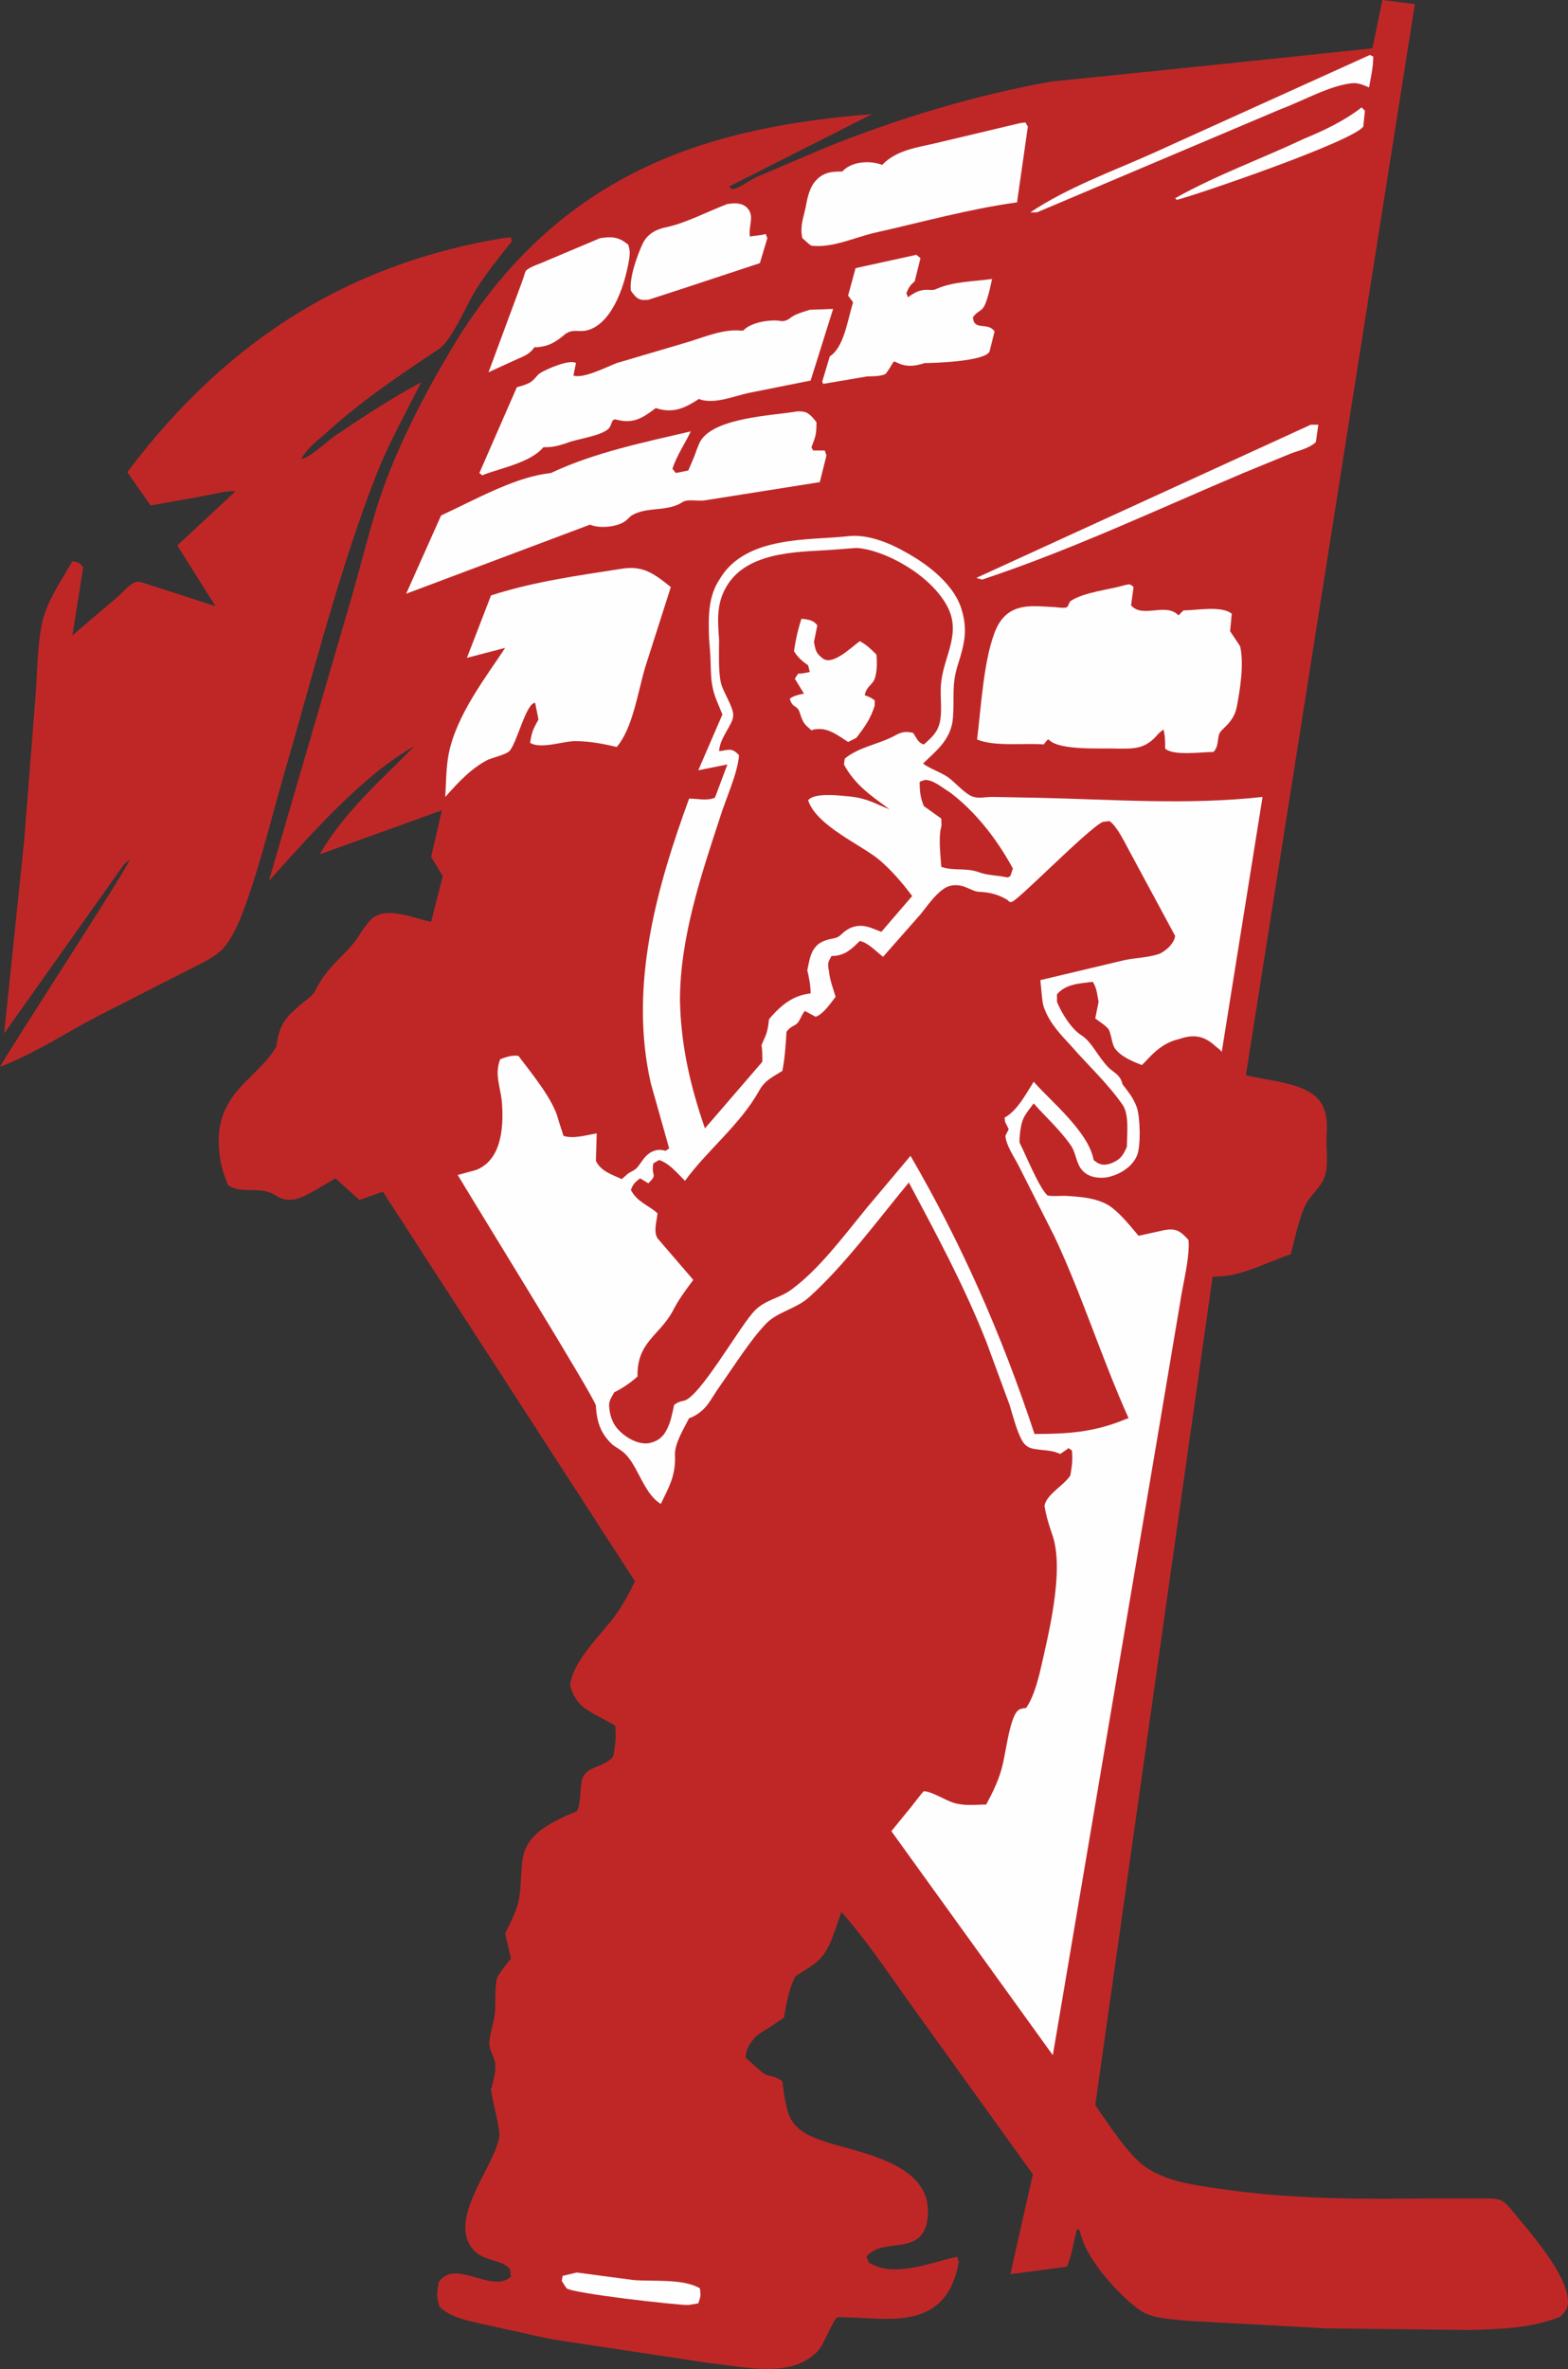 <?xml version="1.0" encoding="utf-8"?>
<!-- Generator: Adobe Illustrator 24.0.1, SVG Export Plug-In . SVG Version: 6.00 Build 0)  -->
<svg version="1.1" id="Layer_1" xmlns="http://www.w3.org/2000/svg" xmlns:xlink="http://www.w3.org/1999/xlink" x="0px" y="0px"
	 viewBox="0 0 188.4 284.5" style="enable-background:new 0 0 188.4 284.5;" xml:space="preserve">
<rect x="0" y="0" width="188.4" height="284.5" fill="#333333" stroke="none"/>
<style type="text/css">
	.st0{fill:#BF2727;}
	.st1{fill:#FEFEFE;}
</style>
<path class="st0" d="M60.4,28.6l1-0.1l0.1,0.5c-1.4,1.7-2.9,3.6-4.2,5.6s-3,6.4-4.7,7.4c-4.5,3-9,6-13.2,9.8c-1.1,1-2.4,1.9-3.2,3.3
	c0.9,0,3.2-2.2,4.1-2.8c3.4-2.3,6.8-4.5,10.3-6.4c-1.7,3.4-3.6,6.8-5.1,10.4C40.9,67.8,37.6,81.1,34,93.4
	c-1.6,5.6-3.1,11.9-5.2,17.1c-0.6,1.4-1.4,2.9-2.3,3.7c-1.4,1.2-3.2,1.9-4.7,2.7l-10.2,5.2c-3.8,2-7.6,4.5-11.6,6
	c2.1-3.6,15.5-24.1,15.6-24.9l-0.7,0.6L0.5,124.1L2.9,101l1.4-17.8c0.2-2.8,0.2-5.9,0.8-8.6c0.6-2.5,2.4-5.1,3.6-7.2
	c0.6,0.1,0.8,0.1,1.3,0.7l-1.3,8.2l5.4-4.6c0.6-0.5,1.5-1.6,2.2-1.8c0.5-0.2,1.6,0.4,2.2,0.5l7.4,2.4l-4.6-7.3l7-6.5
	c-1.1-0.1-2.4,0.3-3.5,0.5l-6.7,1.2l-2.8-4C28,39.8,43.1,31.5,60.4,28.6z"/>
<path class="st0" d="M166.1,0l3.9,0.5l-20.3,128.6c2.3,0.7,7.4,0.8,9,3.3c0.7,1.1,0.8,2.3,0.7,3.8c-0.1,1.5,0.2,3.1-0.1,4.6
	c-0.3,1.6-1.7,2.5-2.4,3.8c-0.8,1.6-1.3,4.1-1.8,6c-2.9,1-6,2.7-9,2.7h-0.4l-14.1,99.5c1.7,2.4,3.8,5.8,6,7.4
	c2.6,1.8,5.9,2.2,8.7,2.6c8.4,1.3,17,1.3,25.5,1.2h6.5c0.5,0,1.5,0,2,0.2s1.1,0.9,1.5,1.4c1.7,2.1,6.6,7.5,6.6,10.8
	c0,0.9-0.4,1.2-0.9,1.8c-3.5,1.4-7.3,1.5-10.9,1.6l-17.3-0.2l-16.6-0.9c-1.7-0.2-4.1-0.2-5.6-1.2c-2.3-1.5-6.6-6.1-7.3-9.4l-0.1-0.3
	l-0.3-0.1c-0.4,1.5-0.6,3.1-1.2,4.5l-6.8,0.9l2.7-12L110,241.5c-2.9-4-5.7-8.3-8.9-11.9l-0.7,2c-1.3,3.9-2.2,4-4.8,5.7
	c-0.8,1.4-1.1,3.3-1.4,5l-1.8,1.2c-0.6,0.4-1.3,0.7-1.8,1.3s-1,1.3-1,2.3l1,0.9c0.7,0.6,1.2,1.2,2,1.3c0.5,0.1,0.9,0.3,1.4,0.6
	c0.2,1.5,0.4,3.5,1.1,4.7c1,1.6,2.7,2.1,4.1,2.6c3,1,9,2,11.3,5.2c0.7,1,1,1.9,1,3.2c-0.1,5.8-5.3,2.8-7.4,5.4l0.3,0.7
	c3,1.9,7.4,0,10.6-0.7l0.2,0.6c-1.4,8.3-8.4,6.8-13,6.7c-0.2,0-1.5-0.1-1.6,0c-0.6,0.4-1.6,3.3-2.4,4.1c-1.1,1.1-2.5,1.7-3.8,1.9
	c-2.9,0.5-6.1-0.2-9-0.5l-19.2-2.9l-8.6-1.9c-1.7-0.4-3.4-0.7-4.8-2c-0.4-1.4-0.3-1.5-0.1-2.9c1.9-3,6.4,1.4,8.7-0.7
	c-0.1-0.3,0-0.8-0.2-1c-1-1.1-3-0.8-4.3-2.2c-3.3-3.7,2.7-10.2,3.1-13.7c0.1-0.9-0.9-4.4-1-5.6c0.3-1,0.6-2.1,0.5-3.1
	c-0.1-0.8-0.8-1.7-0.7-2.6c0.1-1.3,0.6-2.4,0.7-3.8c0-0.8,0-3.1,0.2-3.8c0.2-0.6,1.3-1.9,1.7-2.4l-0.7-3c0.6-1.3,1.5-2.9,1.7-4.4
	c0.3-1.7,0.1-3.8,0.6-5.4c0.8-2.4,3.3-3.5,4.9-4.3c0.2-0.1,1.3-0.5,1.4-0.6c0.6-0.9,0.3-3.4,0.8-4.2c0.8-1.3,2.6-1.1,3.6-2.4
	c0.2-1.2,0.4-2.5,0.2-3.7l-2.4-1.3c-1.4-0.8-2.4-1.4-3-3.5c0.3-2.9,3.7-6.1,5.2-8.1c1-1.3,1.8-2.8,2.6-4.4L46,143.1l-2.8,1l-2.9-2.6
	l-2.2,1.3c-1.6,0.9-3.2,1.9-4.9,0.8c-1.9-1.3-4.2-0.1-5.8-1.3c-0.6-1.4-1-2.8-1.1-4.5c-0.4-6.6,4.5-8.1,6.9-12.1
	c0.4-3.1,1.4-3.7,3.2-5.3c0.5-0.4,1.2-0.8,1.5-1.5c1.3-2.5,2.6-3.4,4.3-5.3c0.8-0.9,1.4-2.1,2.2-3c1.7-2,5.4-0.3,7.4,0.1l1.4-5.5
	l-1.4-2.3l1.3-5.6l-14.7,5.3c3.1-5.3,7.5-9,11.4-13C43.7,93,37.5,100,32.3,105.8l10.1-34.6c1.4-4.9,2.6-10.2,4.5-14.8
	c2.2-5.5,5.3-11.2,8.2-15.9c13-20.6,31.1-25.3,49.7-26.8l-17.2,8.7c0.1,0.1,0.2,0.2,0.3,0.3c0.6,0.1,2.3-1.1,2.9-1.4l8.7-3.7
	c8.8-3.5,17.8-6.2,26.8-7.8l20.5-2.1l18.1-1.9L166.1,0z"/>
<path class="st1" d="M163.6,12.9l0.4,0.4l-0.2,1.9c-1.3,1.8-19.7,8.1-22.4,8.8l-0.2-0.2c5-2.8,10.3-4.7,15.4-7.1
	C159,15.7,161.4,14.6,163.6,12.9z"/>
<path class="st1" d="M69.3,272.9l6.8,0.9c2.3,0.2,6-0.2,8,1c0.1,1,0.1,0.9-0.2,1.8l-1.2,0.2c-1.6,0-13.9-1.4-14.6-2
	c-0.2-0.2-0.4-0.6-0.6-0.9l0.1-0.6L69.3,272.9z"/>
<path class="st1" d="M164.6,6.6l0.4,0.2c0,1.3-0.3,2.5-0.5,3.7c-0.7-0.3-1.4-0.6-2.1-0.5c-2.7,0.3-5.8,2.1-8.5,3.1l-29.3,12.4h-0.8
	c4.5-3,9.8-4.9,14.5-7L164.6,6.6z"/>
<path class="st1" d="M157.5,51h0.9l-0.3,2.1c-0.9,0.8-2.1,1-3.1,1.4l-5.6,2.3c-10.4,4.4-20.8,9.3-31.4,12.8l-0.7-0.2L157.5,51z"/>
<path class="st1" d="M87.4,24.5c0.7-0.1,1.5-0.2,2.2,0.3c1.2,1,0.3,2.2,0.5,3.6l1.5-0.2l0.4-0.1l0.2,0.5l-0.9,3l-9.7,3.2L77.9,36
	c-1.1,0.1-1.4-0.1-2.1-1.1c-0.2-1.6,0.8-4.3,1.4-5.6c0.6-1.3,1.8-1.8,2.8-2C82.4,26.8,85,25.4,87.4,24.5z"/>
<path class="st1" d="M72.1,28.6c1.4-0.2,2.2-0.2,3.4,0.8c0.2,0.8,0.2,0.9,0.1,1.7c-0.6,3.7-2.3,8-5.2,8.6c-1,0.2-1.7-0.3-2.7,0.6
	c-1.1,0.9-1.9,1.3-3.2,1.4h-0.3c-0.5,0.8-1.3,1.1-2,1.4l-3.5,1.6l4-10.8c0.1-0.2,0.4-1.3,0.5-1.4c0.5-0.5,1.9-0.9,2.5-1.2L72.1,28.6
	z"/>
<path class="st1" d="M110.1,30.6l0.5,0.4l-0.7,2.8c-0.5,0.4-0.7,0.7-1,1.4l0.2,0.5c0.8-0.6,1.4-0.9,2.3-0.9c0.4,0,0.7,0.1,1.1-0.1
	c2-0.9,4.6-0.9,6.7-1.2c-0.2,0.9-0.6,2.9-1.1,3.5c-0.3,0.4-0.7,0.4-1.2,1.1c0.1,1.7,1.8,0.5,2.6,1.7l-0.6,2.4
	c-0.5,1.2-6.7,1.4-7.8,1.4c-1.2,0.4-2.3,0.5-3.4-0.1l-0.3-0.1l-0.2,0.3c-0.1,0.2-0.6,1-0.8,1.2c-0.5,0.3-1.7,0.3-2.2,0.3l-5.3,0.9
	l-0.1-0.3l0.9-3c1.7-1.1,2.1-4.2,2.8-6.5l-0.6-0.8l0.9-3.3L110.1,30.6z"/>
<path class="st1" d="M122.5,14.8l0.7-0.1l0.3,0.5l-1.3,9.1c-5.8,0.8-11.5,2.4-17.3,3.7c-2.4,0.6-5,1.8-7.4,1.5
	c-0.4-0.2-0.7-0.6-1.1-0.9c-0.3-1.4,0.1-2.3,0.4-3.7c0.2-1.1,0.4-2,0.9-2.8c0.9-1.3,2-1.5,3.2-1.5h0.3l0.2-0.2c1.1-1,3-1.1,4.3-0.7
	l0.3,0.1c1.7-1.8,4.3-2.1,6.4-2.6L122.5,14.8z"/>
<path class="st1" d="M97.3,37.2l2.8-0.1l-2.7,8.6l-7.5,1.5c-1.8,0.4-3.9,1.3-5.7,0.8L84,47.9c-1.7,1.1-3,1.7-4.9,1.2L78.8,49
	c-1.7,1.3-2.8,1.9-4.7,1.4c-0.7-0.2-0.5,0.6-1,1.1c-1,0.9-3.8,1.2-5,1.7c-0.9,0.3-1.6,0.5-2.5,0.5h-0.3c-1.5,1.8-5,2.5-6.9,3.2
	c-0.6,0.2-0.3,0.3-0.8-0.1l4.5-10.3c0.7-0.2,1.6-0.4,2.1-1c0.3-0.3,0.4-0.5,0.7-0.7c0.8-0.5,3.6-1.7,4.3-1.2l-0.3,1.5
	c1.2,0.4,3.9-1,5.2-1.5l8.8-2.6c1.9-0.6,4.1-1.5,6.1-1.3h0.3c0.9-1,3.1-1.3,4.2-1.2c0.5,0.1,0.8,0.1,1.3-0.2
	C95.5,37.7,96.4,37.5,97.3,37.2z"/>
<path class="st1" d="M95.8,49.4h0.3c0.9,0,1.3,0.4,2,1.3c0,1.5-0.1,1.7-0.6,3l0.2,0.4h1.4l0.2,0.6l-0.8,3.2l-13.9,2.2
	c-0.8,0.1-2-0.2-2.6,0.2c-1.8,1.2-4.3,0.5-6.1,1.6c-0.3,0.2-0.5,0.5-0.8,0.7c-1,0.7-3.1,0.9-4.2,0.4l-22.1,8.3l4.2-9.4
	c3.9-1.8,8.5-4.4,12.5-5l0.7-0.1c5.3-2.5,11.3-3.7,16.8-5c-0.7,1.5-1.7,2.9-2.2,4.5l0.4,0.5l1.5-0.3l0.6-1.4
	c0.3-0.7,0.5-1.5,0.9-2.2C86,50.1,93,49.9,95.8,49.4z"/>
<path class="st1" d="M74.7,68.3c2.5-0.4,3.8,0.5,5.9,2.2l-3.1,9.7c-0.9,3.1-1.5,7.3-3.4,9.5c-1.7-0.4-3.3-0.7-5-0.7
	c-1.4,0-4.2,1-5.4,0.2c0.2-1.4,0.4-1.7,1-2.8l-0.4-2c-1.1,0-2.2,4.9-3.1,5.8c-0.4,0.4-2,0.8-2.5,1c-2,1-3.5,2.6-5.2,4.5
	c0.1-1.7,0.1-3.5,0.4-5.1c0.9-4.7,4.5-9.3,6.8-12.8L56.1,79l2.9-7.5C64.3,69.8,69.6,69.1,74.7,68.3z"/>
<path class="st1" d="M135,70.3c0.6-0.1,0.7-0.3,1.2,0.2l-0.3,2.2c1.4,1.6,4.2-0.4,5.7,1.2l0.6-0.6c1.5,0,4.6-0.6,5.8,0.4l-0.2,2.1
	l1.2,1.8c0.5,2.1,0,5.2-0.4,7.3c-0.3,1.4-1,2-1.8,2.8c-0.7,0.6-0.2,1.8-1,2.6c-1.4,0-4.8,0.5-5.8-0.4c0-0.8,0-1.5-0.2-2.3
	c-0.5,0.4-0.3,0.2-0.7,0.6c-1.5,1.8-2.9,1.7-4.8,1.7c-1.7-0.1-7.1,0.3-8.3-1.1c-0.2,0-0.4,0.4-0.6,0.6c-2.2-0.2-5.9,0.3-8-0.6
	c0.5-4,0.8-9.9,2.3-13.3c1.5-3.3,4.5-2.7,6.9-2.6c0.3,0,1.4,0.2,1.6,0c0.1,0,0.3-0.6,0.4-0.7C130.2,71.1,133.4,70.8,135,70.3z"/>
<path class="st1" d="M101.8,64.4c2.3-0.3,4.9,0.7,7,1.9c2.2,1.2,5.9,3.7,6.8,7.1c0.7,2.4,0.2,4.2-0.5,6.4c-0.8,2.5-0.4,3.9-0.6,6.4
	c-0.2,2.7-2.2,4.1-3.6,5.5c1,0.7,2.1,1,3.1,1.7c0.8,0.6,2.1,2.1,3,2.3c0.6,0.2,1.5,0,2.2,0l5.4,0.1c9.1,0.2,18.1,0.9,27.1-0.1
	l-4.9,30.6l-0.3-0.3l-0.5-0.4c-1.4-1.3-2.7-1.4-4.4-0.8l-0.4,0.1c-1.5,0.5-2.4,1.3-3.6,2.6l-0.4,0.4c-1-0.4-2.6-1-3.3-2.1
	c-0.3-0.5-0.4-1.7-0.7-2.2c-0.4-0.5-1.1-0.9-1.6-1.3l0.4-2c-0.2-1-0.2-1.6-0.7-2.4c-1.4,0.2-3.2,0.2-4.3,1.5v0.9
	c0.6,1.5,1.8,3.3,2.9,4c1.3,0.8,2,2.6,3.3,3.9c0.5,0.5,1.2,0.8,1.5,1.5s0,0.3,0.4,0.8c0.6,0.8,1.1,1.4,1.5,2.5
	c0.4,1.2,0.5,4.7,0,5.8c-0.7,1.6-2.5,2.4-3.7,2.6c-1,0.1-2.1,0-2.9-0.9c-0.7-0.8-0.7-2-1.3-2.9c-1.3-1.9-3.1-3.5-4.5-5.1
	c-1.2,1.6-1.5,1.8-1.7,4.2v0.5c0.8,1.6,2.3,5.3,3.3,6.3c0.1,0.2,1.8,0.1,2.1,0.1c1.7,0.1,3.8,0.2,5.4,1.2c1.3,0.9,2.4,2.3,3.5,3.6
	l3.2-0.7c1.3-0.2,1.8,0.1,2.8,1.2c0.2,2-0.7,5.4-1,7.5l-2.9,17.2l-12.4,73.2l-19.4-26.9l2.2-2.7c0.2-0.2,1.6-2.1,1.7-2.1
	c0.9,0,2.6,1.1,3.6,1.4c1.3,0.4,2.7,0.2,3.9,0.2c0.8-1.5,1.6-3.1,2-4.9c0.4-1.8,0.7-4.3,1.4-5.8c0.4-0.8,0.7-0.8,1.4-0.9
	c0.8-1.2,1.2-2.6,1.6-4.1c1-4.4,3.1-12.5,1.5-16.8c-0.4-1.2-0.7-2.1-0.9-3.4c0.3-1.4,2.2-2.3,3.1-3.6c0.2-1.2,0.3-1.7,0.2-3
	l-0.4-0.3l-1,0.7c-1.1-0.5-2-0.4-3.1-0.6c-0.7-0.1-1.2-0.4-1.6-1.2c-0.6-1.2-1-2.8-1.4-4.1l-2.8-7.6c-2.7-6.8-6-12.9-9.3-19.1
	c-3.8,4.6-7.7,9.9-11.9,13.7c-1.6,1.5-3.9,1.8-5.3,3.3c-1.9,2-3.7,4.9-5.4,7.3c-1.3,1.8-1.6,3-3.5,3.9l-0.3,0.1
	c-0.6,1.2-1.8,3.1-1.7,4.5c0.1,2.5-0.8,3.9-1.7,5.8c-2.3-1.4-2.8-5.2-4.9-6.5c-0.4-0.3-0.7-0.4-1.1-0.8c-1.2-1.2-1.7-2.5-1.8-4.5
	c-0.1-0.9-15.2-25.3-16.6-27.7l2.2-0.6c2.8-1.1,3.4-4.5,3.1-8.2c-0.2-1.9-0.9-3.3-0.2-5.1c0.8-0.3,1.4-0.5,2.2-0.4
	c1.4,1.9,4.2,5.2,4.8,7.7c0.2,0.7,0.4,1.2,0.6,1.9c1.2,0.4,2.8-0.1,4-0.3l-0.1,3.3c0.6,1.3,2.1,1.7,3.1,2.2l0.8-0.7
	c0.5-0.3,0.9-0.4,1.3-1l0.5-0.7c0.6-0.8,1.4-1.2,2.2-1.1c0.7,0.1,0.3,0.2,0.9-0.2l-2.2-7.8c-2.7-11.8,0.8-23.8,4.6-34.2
	c1,0,2.1,0.3,3.1-0.1l1.5-4l-3.5,0.7l2.9-6.7l-0.7-1.7c-0.9-2.2-0.6-3.8-0.8-6.1l-0.1-1.3c-0.1-2.8-0.1-5.1,1.3-7.2
	C89.6,64.3,97.3,64.9,101.8,64.4z"/>
<path class="st0" d="M110.5,93.9l0.2-0.1c0.4-0.1,0.4-0.2,0.8-0.1c0.8,0.1,1.9,1,2.7,1.5c2.9,2.2,5.5,5.4,7.5,9.1l-0.3,0.9
	c-0.4,0.2-0.2,0.2-0.7,0.1c-1.1-0.2-2.2-0.2-3.2-0.6c-1.5-0.5-3-0.1-4.4-0.6c-0.1-1.4-0.3-3.1-0.1-4.4c0.2-0.9,0.1-0.4,0.1-1.4
	l-2.1-1.5C110.6,95.8,110.5,95.1,110.5,93.9z"/>
<path class="st0" d="M100.3,66l2.6-0.2c3.3,0.2,8.7,3.1,10.8,6.8c1.9,3.3-0.2,6-0.6,9.2c-0.2,1.5,0.1,3-0.1,4.5
	c-0.2,1.6-1.1,2.3-2,3.1c-0.7-0.2-0.8-0.7-1.3-1.4c-1-0.2-1.4-0.1-2.3,0.4c-1.9,1-4.2,1.3-5.9,2.7l-0.1,0.7c1.4,2.6,3.5,3.9,5.5,5.4
	l-1.2-0.5c-1.5-0.7-2.6-1-4.1-1.1c-1-0.1-3.8-0.4-4.5,0.5c1,3.1,6.5,5.4,8.6,7.2c1.4,1.2,2.7,2.7,3.9,4.3l-3.7,4.3l-1.3-0.5
	c-1.2-0.4-2.3-0.3-3.4,0.7c-0.4,0.4-0.6,0.5-1.1,0.6c-0.6,0.1-1.3,0.3-1.8,0.7c-0.9,0.8-1,1.7-1.3,3.1c0.2,0.9,0.4,1.8,0.4,2.8
	c-2,0.2-3.5,1.3-5,3.1c-0.1,0.9-0.2,1.6-0.6,2.4l-0.3,0.7c0.1,0.7,0.1,1.3,0.1,2l-6.9,8c-1.7-4.9-2.9-9.9-3-15.4
	c0-7.5,2.6-15.2,4.8-21.9c0.7-2.3,2.1-5.2,2.3-7.5c-0.9-1-1.3-0.6-2.4-0.5c0.1-1.7,1.7-3.2,1.7-4.3c0-1.1-1.3-2.9-1.5-4
	c-0.3-1.4-0.2-3.6-0.2-5.1c-0.2-2.6-0.3-4.6,1.1-6.7C90.2,66,96.7,66.3,100.3,66z"/>
<path class="st1" d="M96.3,74.3c0.7,0.1,1.4,0.1,1.9,0.8l-0.4,2c0.2,1.1,0.3,1.4,1.1,2c1.2,0.8,3.3-1.3,4.4-2.1c0.8,0.4,1.4,1,2,1.6
	c0.1,0.9,0.1,2-0.2,2.9c-0.3,0.8-1,0.9-1.2,2c0.4,0.1,0.8,0.3,1.2,0.6v0.6c-0.5,1.7-1.3,2.7-2.2,3.9l-1,0.5
	c-1.4-0.9-2.5-1.8-4.1-1.5l-0.3,0.1c-0.8-0.7-1-0.8-1.4-2.1c-0.3-1-0.9-0.5-1.2-1.7c0.4-0.3,0.8-0.4,1.2-0.5l0.5-0.1l-1.1-1.8
	l0.4-0.6c0.5,0,0.9-0.1,1.4-0.2l-0.2-0.8c-0.7-0.5-1.2-0.9-1.7-1.7C95.6,76.8,95.9,75.5,96.3,74.3z"/>
<path class="st0" d="M132.5,98.7l0.8-0.1c0.9,0.6,1.8,2.5,2.4,3.6l5.5,10.2c-0.1,0.4-0.1,0.5-0.4,0.9c-0.3,0.5-1,1-1.4,1.2
	c-1.3,0.5-2.9,0.5-4.3,0.8l-10.1,2.4l0.1,1c0.1,0.9,0.1,1.9,0.5,2.7c0.7,1.7,2,3,3.1,4.2c2,2.3,4.4,4.5,6.2,7.1
	c0.8,1.2,0.5,3.5,0.5,5c-0.5,1.2-0.9,1.6-1.9,2c-0.9,0.3-1.4,0.2-2.1-0.4c-0.6-3.4-5.2-7.1-7.2-9.4c-1,1.6-1.9,3.3-3.3,4.2l-0.2,0.1
	c0.1,0.7,0,0.4,0.3,1l0.2,0.4l-0.4,0.8c0.1,1.2,1.1,2.6,1.6,3.6l4.3,8.5c3.3,7,5.7,14.7,8.9,21.8l-0.3,0.1c-3.8,1.6-7,1.8-11,1.8
	c-4-12.1-8.9-23.1-14.9-33.4l-5.3,6.3c-2.7,3.3-5.6,7.2-8.8,9.6c-1.6,1.3-3.5,1.3-4.9,3c-1.8,2.1-6.4,10.1-8.2,10.5
	c-0.5,0.1-0.8,0.2-1.2,0.5c-0.2,0.9-0.4,2.1-0.9,3c-0.5,1-1.2,1.4-2.1,1.6c-1.2,0.2-2.6-0.5-3.6-1.5c-0.7-0.7-1.1-1.6-1.2-2.8
	c-0.1-0.8,0.3-1.2,0.6-1.8c1-0.5,1.9-1.1,2.8-1.9c-0.1-4.1,2.6-4.9,4.2-7.8c0.7-1.4,1.6-2.6,2.5-3.8l-4.3-5c-0.5-0.8-0.1-2,0-3
	c-1.1-1-2.4-1.3-3.2-2.8c0.3-0.8,0.5-0.9,1.1-1.4l1,0.6c1.2-1.2,0.3-0.7,0.6-2.4l0.7-0.4c1.2,0.4,2.1,1.5,3.1,2.5
	c2.7-3.7,6.6-6.7,8.9-10.8c0.7-1.3,1.7-1.7,2.8-2.4c0.3-1.5,0.4-3.1,0.5-4.7c0.3-0.4,0.6-0.6,1-0.8c0.6-0.3,0.7-1.1,1.2-1.7l1.3,0.7
	c0.9-0.3,1.7-1.5,2.4-2.4c-0.3-1-0.7-2-0.8-3.1c-0.2-1-0.1-1,0.3-1.8c1.3,0,2.1-0.5,3.2-1.6l0.2-0.2c1,0.2,1.9,1.2,2.8,1.9l4.5-5.1
	c0.8-1,1.7-2.3,2.7-3c0.9-0.7,2.1-0.6,3.1-0.1c0.5,0.2,0.8,0.4,1.4,0.4c1.3,0.1,2.1,0.3,3.3,1c0.1,0.1,0.2,0.3,0.4,0.2
	C121.8,108.7,130.6,99.6,132.5,98.7z"/>
</svg>
